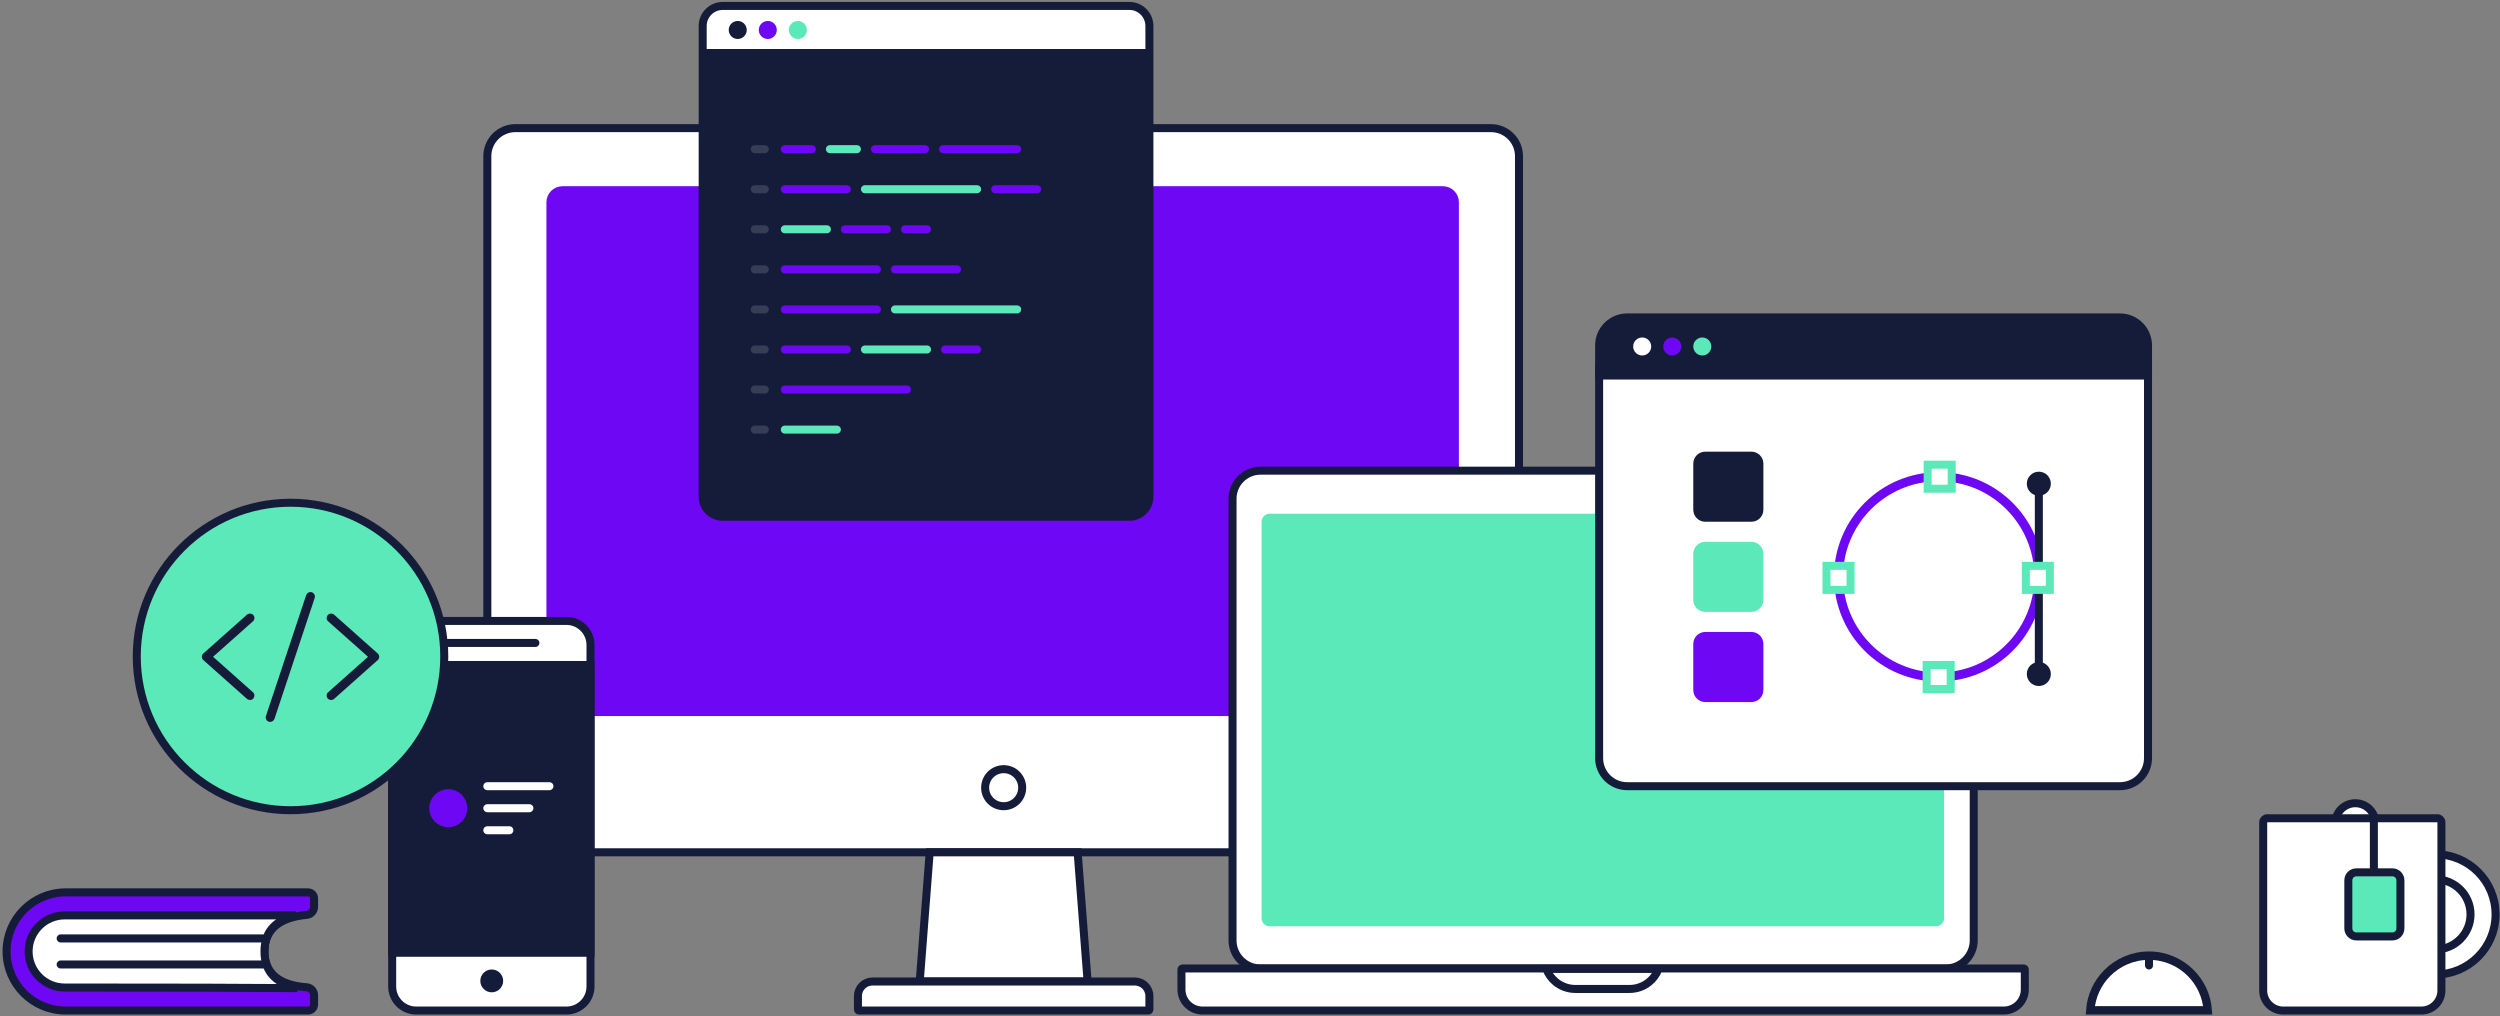 <svg width="861" height="350" viewBox="0 0 861 350" fill="none" xmlns="http://www.w3.org/2000/svg">
<rect x="0" y="0" width="861" height="350" fill="#808080" stroke="none"/>
<g clip-path="url(#clip0_2_101)">
<path fill-rule="evenodd" clip-rule="evenodd" d="M513.481 44.128H177.499C174.83 44.128 172.415 45.208 170.667 46.955C168.919 48.703 167.838 51.117 167.838 53.784V283.874C167.838 286.539 168.919 288.954 170.668 290.702C172.416 292.449 174.831 293.53 177.499 293.53H513.481C516.149 293.53 518.564 292.45 520.312 290.703C522.061 288.955 523.142 286.541 523.142 283.874V53.784C523.142 51.119 522.06 48.704 520.311 46.956C518.563 45.209 516.148 44.128 513.481 44.128Z" fill="white" stroke="#141C3A" stroke-width="2.76"/>
<path fill-rule="evenodd" clip-rule="evenodd" d="M496.928 65.515H193.707C192.565 65.515 191.53 65.979 190.781 66.729C190.033 67.479 189.57 68.514 189.57 69.657V241.095C189.57 242.239 190.033 243.274 190.781 244.023C191.53 244.773 192.564 245.237 193.707 245.237H496.928C498.07 245.237 499.104 244.773 499.854 244.023C500.602 243.273 501.065 242.238 501.065 241.095V69.657C501.065 68.513 500.602 67.478 499.854 66.729C499.105 65.979 498.07 65.515 496.928 65.515Z" fill="#6E07F3" stroke="#6E07F3" stroke-width="2.76"/>
<path fill-rule="evenodd" clip-rule="evenodd" d="M371.137 293.531H320.187L316.748 338.03H374.577L371.137 293.531Z" fill="white" stroke="#141C3A" stroke-width="2.76"/>
<path fill-rule="evenodd" clip-rule="evenodd" d="M395.508 348.034H295.817C295.722 348.034 295.635 347.995 295.573 347.933C295.51 347.87 295.471 347.782 295.471 347.686V343.032C295.471 341.65 296.031 340.4 296.937 339.495C297.842 338.59 299.093 338.03 300.475 338.03H390.849C392.231 338.03 393.482 338.59 394.388 339.495C395.293 340.401 395.853 341.651 395.853 343.032V347.686C395.853 347.782 395.815 347.87 395.752 347.933C395.69 347.996 395.603 348.034 395.508 348.034Z" fill="white" stroke="#141C3A" stroke-width="2.76"/>
<path d="M345.662 277.663C349.187 277.663 352.044 274.806 352.044 271.281C352.044 267.757 349.187 264.899 345.662 264.899C342.138 264.899 339.281 267.757 339.281 271.281C339.281 274.806 342.138 277.663 345.662 277.663Z" stroke="#141C3A" stroke-width="2.76"/>
<path d="M195.089 213.846H143.346C138.774 213.846 135.067 217.553 135.067 222.125V339.755C135.067 344.327 138.774 348.034 143.346 348.034H195.089C199.662 348.034 203.368 344.327 203.368 339.755V222.125C203.368 217.553 199.662 213.846 195.089 213.846Z" fill="white" stroke="#141C3A" stroke-width="2.76"/>
<path fill-rule="evenodd" clip-rule="evenodd" d="M203.368 229.024H135.067V328.13H203.368V229.024Z" fill="#141C3A" stroke="#141C3A" stroke-width="2.76"/>
<path d="M184.396 220.055H154.385C153.622 220.055 153.005 220.673 153.005 221.435C153.005 222.197 153.622 222.815 154.385 222.815H184.396C185.158 222.815 185.775 222.197 185.775 221.435C185.775 220.673 185.158 220.055 184.396 220.055Z" fill="#141C3A"/>
<path d="M173.288 337.823C173.288 335.651 171.527 333.89 169.356 333.89C167.184 333.89 165.423 335.651 165.423 337.823C165.423 339.995 167.184 341.755 169.356 341.755C171.527 341.755 173.288 339.995 173.288 337.823Z" fill="#141C3A"/>
<path d="M154.385 283.527C157.242 283.527 159.559 281.21 159.559 278.353C159.559 275.495 157.242 273.178 154.385 273.178C151.527 273.178 149.21 275.495 149.21 278.353C149.21 281.21 151.527 283.527 154.385 283.527Z" fill="#6E07F3" stroke="#6E07F3" stroke-width="2.76"/>
<path d="M189.225 269.384H167.838C167.076 269.384 166.458 270.002 166.458 270.764C166.458 271.526 167.076 272.143 167.838 272.143H189.225C189.987 272.143 190.605 271.526 190.605 270.764C190.605 270.002 189.987 269.384 189.225 269.384Z" fill="white"/>
<path d="M182.326 276.973H167.838C167.076 276.973 166.458 277.591 166.458 278.353C166.458 279.115 167.076 279.733 167.838 279.733H182.326C183.088 279.733 183.706 279.115 183.706 278.353C183.706 277.591 183.088 276.973 182.326 276.973Z" fill="white"/>
<path d="M175.427 284.562H167.838C167.076 284.562 166.458 285.18 166.458 285.942C166.458 286.704 167.076 287.321 167.838 287.321H175.427C176.189 287.321 176.807 286.704 176.807 285.942C176.807 285.18 176.189 284.562 175.427 284.562Z" fill="white"/>
<path d="M100.054 279.042C129.298 279.042 153.005 255.336 153.005 226.092C153.005 196.848 129.298 173.141 100.054 173.141C70.81 173.141 47.103 196.848 47.103 226.092C47.103 255.336 70.81 279.042 100.054 279.042Z" fill="#5BE9B9" stroke="#141C3A" stroke-width="2.76"/>
<path fill-rule="evenodd" clip-rule="evenodd" d="M670.096 162.103H434.14C431.473 162.103 429.059 163.184 427.312 164.931C425.565 166.679 424.485 169.094 424.485 171.761V323.887C424.485 326.552 425.566 328.967 427.313 330.716C429.061 332.464 431.474 333.545 434.14 333.545H670.096C672.763 333.545 675.177 332.464 676.924 330.717C678.671 328.969 679.752 326.554 679.752 323.887V171.761C679.752 169.096 678.671 166.68 676.923 164.932C675.176 163.184 672.762 162.103 670.096 162.103Z" fill="white" stroke="#141C3A" stroke-width="2.76"/>
<path fill-rule="evenodd" clip-rule="evenodd" d="M697.002 333.545H407.234C407.14 333.545 407.055 333.584 406.993 333.646C406.93 333.708 406.892 333.795 406.892 333.89V340.789C406.892 342.79 407.703 344.601 409.014 345.912C410.325 347.223 412.137 348.034 414.138 348.034H690.098C692.099 348.034 693.911 347.223 695.222 345.912C696.533 344.601 697.344 342.79 697.344 340.789V333.89C697.344 333.795 697.305 333.709 697.243 333.646C697.181 333.584 697.096 333.545 697.002 333.545Z" fill="white" stroke="#141C3A" stroke-width="2.76"/>
<path fill-rule="evenodd" clip-rule="evenodd" d="M571.191 333.7L532.562 333.7C533.234 335.472 534.363 337.017 535.805 338.195C537.647 339.698 539.998 340.599 542.561 340.599H561.192C563.754 340.599 566.105 339.698 567.947 338.194C569.389 337.017 570.518 335.471 571.191 333.7Z" fill="white" stroke="#141C3A" stroke-width="2.76"/>
<path d="M666.784 176.936H437.248C435.724 176.936 434.488 178.171 434.488 179.695V316.246C434.488 317.77 435.724 319.005 437.248 319.005H666.784C668.308 319.005 669.543 317.77 669.543 316.246V179.695C669.543 178.171 668.308 176.936 666.784 176.936Z" fill="#5BE9B9"/>
<path d="M337.901 70.344C338.853 70.344 339.626 69.572 339.626 68.62C339.626 67.667 338.853 66.895 337.901 66.895C336.948 66.895 336.176 67.667 336.176 68.62C336.176 69.572 336.948 70.344 337.901 70.344Z" fill="#293347"/>
<path fill-rule="evenodd" clip-rule="evenodd" d="M395.853 21.016H242.003V171.072C242.003 172.978 242.775 174.702 244.024 175.95C245.273 177.199 246.999 177.971 248.905 177.971H388.951C390.857 177.971 392.583 177.198 393.832 175.95C395.081 174.702 395.853 172.977 395.853 171.072V21.016Z" fill="#141C3A" stroke="#141C3A" stroke-width="2.76"/>
<path fill-rule="evenodd" clip-rule="evenodd" d="M388.951 2.043H248.905C246.999 2.043 245.274 2.816 244.025 4.064C242.776 5.313 242.003 7.038 242.003 8.944V18.256H395.853V8.944C395.853 7.039 395.081 5.313 393.831 4.065C392.582 2.816 390.857 2.043 388.951 2.043Z" fill="white" stroke="#141C3A" stroke-width="2.76"/>
<path d="M254.077 13.427C255.791 13.427 257.181 12.037 257.181 10.322C257.181 8.608 255.791 7.218 254.077 7.218C252.362 7.218 250.972 8.608 250.972 10.322C250.972 12.037 252.362 13.427 254.077 13.427Z" fill="#141C3A"/>
<path d="M264.425 13.427C266.14 13.427 267.53 12.037 267.53 10.322C267.53 8.608 266.14 7.218 264.425 7.218C262.711 7.218 261.321 8.608 261.321 10.322C261.321 12.037 262.711 13.427 264.425 13.427Z" fill="#6E07F3"/>
<path d="M274.774 13.427C276.489 13.427 277.879 12.037 277.879 10.322C277.879 8.608 276.489 7.218 274.774 7.218C273.059 7.218 271.669 8.608 271.669 10.322C271.669 12.037 273.059 13.427 274.774 13.427Z" fill="#5BE9B9"/>
<path opacity="0.54" d="M263.39 118.983H259.941C259.179 118.983 258.561 119.601 258.561 120.363C258.561 121.125 259.179 121.743 259.941 121.743H263.39C264.153 121.743 264.77 121.125 264.77 120.363C264.77 119.601 264.153 118.983 263.39 118.983Z" fill="#535B6B"/>
<path opacity="0.54" d="M263.39 49.992H259.941C259.179 49.992 258.561 50.61 258.561 51.372C258.561 52.134 259.179 52.752 259.941 52.752H263.39C264.153 52.752 264.77 52.134 264.77 51.372C264.77 50.61 264.153 49.992 263.39 49.992Z" fill="#535B6B"/>
<path fill-rule="evenodd" clip-rule="evenodd" d="M270.29 49.992H279.603C280.365 49.992 280.983 50.61 280.983 51.372C280.983 52.134 280.365 52.752 279.603 52.752H270.29C269.528 52.752 268.91 52.134 268.91 51.372C268.91 50.61 269.528 49.992 270.29 49.992Z" fill="#6E07F3"/>
<path fill-rule="evenodd" clip-rule="evenodd" d="M285.813 49.992H295.126C295.888 49.992 296.506 50.61 296.506 51.372C296.506 52.134 295.888 52.752 295.126 52.752H285.813C285.051 52.752 284.433 52.134 284.433 51.372C284.433 50.61 285.051 49.992 285.813 49.992Z" fill="#5BE9B9"/>
<path fill-rule="evenodd" clip-rule="evenodd" d="M301.336 49.992H318.583C319.345 49.992 319.963 50.61 319.963 51.372C319.963 52.134 319.345 52.752 318.583 52.752H301.336C300.574 52.752 299.956 52.134 299.956 51.372C299.956 50.61 300.574 49.992 301.336 49.992Z" fill="#6E07F3"/>
<path fill-rule="evenodd" clip-rule="evenodd" d="M324.793 49.992H350.319C351.081 49.992 351.699 50.61 351.699 51.372C351.699 52.134 351.081 52.752 350.319 52.752H324.793C324.03 52.752 323.413 52.134 323.413 51.372C323.413 50.61 324.03 49.992 324.793 49.992Z" fill="#6E07F3"/>
<path opacity="0.54" d="M263.39 63.79H259.941C259.179 63.79 258.561 64.408 258.561 65.17C258.561 65.932 259.179 66.55 259.941 66.55H263.39C264.153 66.55 264.77 65.932 264.77 65.17C264.77 64.408 264.153 63.79 263.39 63.79Z" fill="#535B6B"/>
<path opacity="0.54" d="M263.39 77.588H259.941C259.179 77.588 258.561 78.206 258.561 78.968C258.561 79.73 259.179 80.348 259.941 80.348H263.39C264.153 80.348 264.77 79.73 264.77 78.968C264.77 78.206 264.153 77.588 263.39 77.588Z" fill="#535B6B"/>
<path opacity="0.54" d="M263.39 91.387H259.941C259.179 91.387 258.561 92.004 258.561 92.766C258.561 93.529 259.179 94.146 259.941 94.146H263.39C264.153 94.146 264.77 93.529 264.77 92.766C264.77 92.004 264.153 91.387 263.39 91.387Z" fill="#535B6B"/>
<path opacity="0.54" d="M263.39 105.185H259.941C259.179 105.185 258.561 105.803 258.561 106.565C258.561 107.327 259.179 107.944 259.941 107.944H263.39C264.153 107.944 264.77 107.327 264.77 106.565C264.77 105.803 264.153 105.185 263.39 105.185Z" fill="#535B6B"/>
<path opacity="0.54" d="M263.39 132.781H259.941C259.179 132.781 258.561 133.399 258.561 134.161C258.561 134.923 259.179 135.541 259.941 135.541H263.39C264.153 135.541 264.77 134.923 264.77 134.161C264.77 133.399 264.153 132.781 263.39 132.781Z" fill="#535B6B"/>
<path opacity="0.54" d="M263.39 146.58H259.941C259.179 146.58 258.561 147.197 258.561 147.959C258.561 148.721 259.179 149.339 259.941 149.339H263.39C264.153 149.339 264.77 148.721 264.77 147.959C264.77 147.197 264.153 146.58 263.39 146.58Z" fill="#535B6B"/>
<path d="M291.677 63.79H270.29C269.528 63.79 268.91 64.408 268.91 65.17C268.91 65.932 269.528 66.55 270.29 66.55H291.677C292.439 66.55 293.057 65.932 293.057 65.17C293.057 64.408 292.439 63.79 291.677 63.79Z" fill="#6E07F3"/>
<path d="M336.521 63.79H297.886C297.124 63.79 296.506 64.408 296.506 65.17C296.506 65.932 297.124 66.55 297.886 66.55H336.521C337.283 66.55 337.901 65.932 337.901 65.17C337.901 64.408 337.283 63.79 336.521 63.79Z" fill="#5BE9B9"/>
<path d="M357.218 63.79H342.73C341.968 63.79 341.35 64.408 341.35 65.17C341.35 65.932 341.968 66.55 342.73 66.55H357.218C357.98 66.55 358.598 65.932 358.598 65.17C358.598 64.408 357.98 63.79 357.218 63.79Z" fill="#6E07F3"/>
<path d="M284.778 77.588H270.29C269.528 77.588 268.91 78.206 268.91 78.968C268.91 79.73 269.528 80.348 270.29 80.348H284.778C285.54 80.348 286.158 79.73 286.158 78.968C286.158 78.206 285.54 77.588 284.778 77.588Z" fill="#5BE9B9"/>
<path d="M305.475 77.588H290.987C290.225 77.588 289.607 78.206 289.607 78.968C289.607 79.73 290.225 80.348 290.987 80.348H305.475C306.237 80.348 306.855 79.73 306.855 78.968C306.855 78.206 306.237 77.588 305.475 77.588Z" fill="#6E07F3"/>
<path d="M319.273 77.588H311.684C310.922 77.588 310.304 78.206 310.304 78.968C310.304 79.73 310.922 80.348 311.684 80.348H319.273C320.035 80.348 320.653 79.73 320.653 78.968C320.653 78.206 320.035 77.588 319.273 77.588Z" fill="#6E07F3"/>
<path d="M302.025 91.387H270.29C269.528 91.387 268.91 92.004 268.91 92.766C268.91 93.529 269.528 94.146 270.29 94.146H302.025C302.788 94.146 303.405 93.529 303.405 92.766C303.405 92.004 302.788 91.387 302.025 91.387Z" fill="#6E07F3"/>
<path d="M329.622 91.387H308.235C307.473 91.387 306.855 92.004 306.855 92.766C306.855 93.529 307.473 94.146 308.235 94.146H329.622C330.384 94.146 331.002 93.529 331.002 92.766C331.002 92.004 330.384 91.387 329.622 91.387Z" fill="#6E07F3"/>
<path d="M302.025 105.185H270.29C269.528 105.185 268.91 105.803 268.91 106.565C268.91 107.327 269.528 107.944 270.29 107.944H302.025C302.788 107.944 303.405 107.327 303.405 106.565C303.405 105.803 302.788 105.185 302.025 105.185Z" fill="#6E07F3"/>
<path d="M350.319 105.185H308.235C307.473 105.185 306.855 105.803 306.855 106.565C306.855 107.327 307.473 107.944 308.235 107.944H350.319C351.081 107.944 351.699 107.327 351.699 106.565C351.699 105.803 351.081 105.185 350.319 105.185Z" fill="#5BE9B9"/>
<path d="M291.677 118.983H270.29C269.528 118.983 268.91 119.601 268.91 120.363C268.91 121.125 269.528 121.743 270.29 121.743H291.677C292.439 121.743 293.057 121.125 293.057 120.363C293.057 119.601 292.439 118.983 291.677 118.983Z" fill="#6E07F3"/>
<path d="M319.273 118.983H297.886C297.124 118.983 296.506 119.601 296.506 120.363C296.506 121.125 297.124 121.743 297.886 121.743H319.273C320.035 121.743 320.653 121.125 320.653 120.363C320.653 119.601 320.035 118.983 319.273 118.983Z" fill="#5BE9B9"/>
<path d="M336.521 118.983H325.482C324.72 118.983 324.103 119.601 324.103 120.363C324.103 121.125 324.72 121.743 325.482 121.743H336.521C337.283 121.743 337.901 121.125 337.901 120.363C337.901 119.601 337.283 118.983 336.521 118.983Z" fill="#6E07F3"/>
<path d="M312.374 132.781H270.29C269.528 132.781 268.91 133.399 268.91 134.161C268.91 134.923 269.528 135.541 270.29 135.541H312.374C313.136 135.541 313.754 134.923 313.754 134.161C313.754 133.399 313.136 132.781 312.374 132.781Z" fill="#6E07F3"/>
<path d="M288.227 146.58H270.29C269.528 146.58 268.91 147.197 268.91 147.959C268.91 148.721 269.528 149.339 270.29 149.339H288.227C288.989 149.339 289.607 148.721 289.607 147.959C289.607 147.197 288.989 146.58 288.227 146.58Z" fill="#5BE9B9"/>
<path fill-rule="evenodd" clip-rule="evenodd" d="M739.774 126.572H550.738V261.104C550.738 263.772 551.82 266.187 553.568 267.935C555.317 269.683 557.732 270.764 560.4 270.764H730.112C732.781 270.764 735.196 269.683 736.944 267.935C738.693 266.187 739.774 263.772 739.774 261.104V126.572Z" fill="white" stroke="#141C3A" stroke-width="2.76"/>
<path fill-rule="evenodd" clip-rule="evenodd" d="M730.112 109.324H560.4C557.731 109.324 555.316 110.405 553.568 112.152C551.819 113.899 550.738 116.314 550.738 118.981V129.332H739.774V118.981C739.774 116.314 738.692 113.9 736.944 112.152C735.195 110.405 732.78 109.324 730.112 109.324Z" fill="#141C3A" stroke="#141C3A" stroke-width="2.76"/>
<path d="M565.571 122.433C567.286 122.433 568.676 121.043 568.676 119.328C568.676 117.614 567.286 116.224 565.571 116.224C563.857 116.224 562.467 117.614 562.467 119.328C562.467 121.043 563.857 122.433 565.571 122.433Z" fill="white"/>
<path d="M575.92 122.433C577.635 122.433 579.025 121.043 579.025 119.328C579.025 117.614 577.635 116.224 575.92 116.224C574.205 116.224 572.815 117.614 572.815 119.328C572.815 121.043 574.205 122.433 575.92 122.433Z" fill="#6E07F3"/>
<path d="M586.269 122.433C587.983 122.433 589.373 121.043 589.373 119.328C589.373 117.614 587.983 116.224 586.269 116.224C584.554 116.224 583.164 117.614 583.164 119.328C583.164 121.043 584.554 122.433 586.269 122.433Z" fill="#5BE9B9"/>
<path d="M667.678 233.163C686.73 233.163 702.174 217.719 702.174 198.668C702.174 179.617 686.73 164.172 667.678 164.172C648.627 164.172 633.183 179.617 633.183 198.668C633.183 217.719 648.627 233.163 667.678 233.163Z" stroke="#6E07F3" stroke-width="3.105"/>
<path fill-rule="evenodd" clip-rule="evenodd" d="M672.163 160.033H663.884V168.312H672.163V160.033Z" fill="#FFFFFE" stroke="#5BE9B9" stroke-width="2.76"/>
<path fill-rule="evenodd" clip-rule="evenodd" d="M671.818 229.024H663.539V237.303H671.818V229.024Z" fill="#FFFFFE" stroke="#5BE9B9" stroke-width="2.76"/>
<path fill-rule="evenodd" clip-rule="evenodd" d="M637.322 194.874H629.043V203.152H637.322V194.874Z" fill="#FFFFFE" stroke="#5BE9B9" stroke-width="2.76"/>
<path d="M702.174 167.622V193.494" stroke="#141C3A" stroke-width="2.76" stroke-linecap="square"/>
<path d="M702.174 203.842V229.714" stroke="#141C3A" stroke-width="2.76" stroke-linecap="square"/>
<path d="M702.174 170.727C704.46 170.727 706.313 168.873 706.313 166.587C706.313 164.301 704.46 162.448 702.174 162.448C699.888 162.448 698.034 164.301 698.034 166.587C698.034 168.873 699.888 170.727 702.174 170.727Z" fill="#141C3A"/>
<path d="M702.174 236.268C704.46 236.268 706.313 234.415 706.313 232.129C706.313 229.843 704.46 227.989 702.174 227.989C699.888 227.989 698.034 229.843 698.034 232.129C698.034 234.415 699.888 236.268 702.174 236.268Z" fill="#141C3A"/>
<path fill-rule="evenodd" clip-rule="evenodd" d="M705.968 194.874H697.689V203.152H705.968V194.874Z" fill="#FFFFFE" stroke="#5BE9B9" stroke-width="2.76"/>
<path d="M603.172 155.549H587.304C585.017 155.549 583.164 157.402 583.164 159.688V175.556C583.164 177.842 585.017 179.695 587.304 179.695H603.172C605.458 179.695 607.311 177.842 607.311 175.556V159.688C607.311 157.402 605.458 155.549 603.172 155.549Z" fill="#141C3A"/>
<path d="M603.172 186.594H587.304C585.017 186.594 583.164 188.448 583.164 190.734V206.602C583.164 208.888 585.017 210.741 587.304 210.741H603.172C605.458 210.741 607.311 208.888 607.311 206.602V190.734C607.311 188.448 605.458 186.594 603.172 186.594Z" fill="#5BE9B9"/>
<path d="M603.172 217.641H587.304C585.017 217.641 583.164 219.494 583.164 221.78V237.648C583.164 239.934 585.017 241.788 587.304 241.788H603.172C605.458 241.788 607.311 239.934 607.311 237.648V221.78C607.311 219.494 605.458 217.641 603.172 217.641Z" fill="#6E07F3"/>
<path d="M838.776 335.615C850.207 335.615 859.474 326.349 859.474 314.918C859.474 303.487 850.207 294.22 838.776 294.22C827.345 294.22 818.079 303.487 818.079 314.918C818.079 326.349 827.345 335.615 838.776 335.615Z" fill="white" stroke="#141C3A" stroke-width="2.76"/>
<path d="M838.776 326.991C845.444 326.991 850.85 321.586 850.85 314.918C850.85 308.25 845.444 302.844 838.776 302.844C832.108 302.844 826.703 308.25 826.703 314.918C826.703 321.586 832.108 326.991 838.776 326.991Z" fill="white" stroke="#141C3A" stroke-width="2.76"/>
<path d="M811.18 290.426C814.99 290.426 818.079 287.337 818.079 283.527C818.079 279.717 814.99 276.628 811.18 276.628C807.369 276.628 804.281 279.717 804.281 283.527C804.281 287.337 807.369 290.426 811.18 290.426Z" fill="#FFFFFE" stroke="#141C3A" stroke-width="2.76"/>
<path fill-rule="evenodd" clip-rule="evenodd" d="M839.442 281.802H780.824C780.443 281.802 780.098 281.956 779.848 282.206C779.598 282.456 779.444 282.801 779.444 283.182V341.134C779.444 343.039 780.216 344.764 781.465 346.013C782.713 347.261 784.438 348.033 786.343 348.033H833.923C835.828 348.033 837.552 347.261 838.801 346.013C840.049 344.764 840.822 343.039 840.822 341.134V283.182C840.822 282.801 840.667 282.456 840.418 282.206C840.168 281.956 839.823 281.802 839.442 281.802Z" fill="white" stroke="#141C3A" stroke-width="2.76"/>
<path fill-rule="evenodd" clip-rule="evenodd" d="M823.943 300.43H811.525C810.763 300.43 810.073 300.739 809.573 301.238C809.074 301.737 808.765 302.427 808.765 303.189V319.747C808.765 320.509 809.074 321.199 809.573 321.699C810.073 322.198 810.763 322.507 811.525 322.507H823.943C824.705 322.507 825.395 322.198 825.894 321.699C826.394 321.199 826.703 320.509 826.703 319.747V303.189C826.703 302.427 826.394 301.737 825.894 301.238C825.395 300.739 824.705 300.43 823.943 300.43Z" fill="#5BE9B9" stroke="#141C3A" stroke-width="2.76"/>
<path d="M817.561 282.319V298.015" stroke="#141C3A" stroke-width="2.76" stroke-linecap="square"/>
<path fill-rule="evenodd" clip-rule="evenodd" d="M740.119 329.13C734.518 329.13 729.447 331.4 725.776 335.071C722.425 338.422 720.241 342.941 719.886 347.964H760.351C759.997 342.941 757.813 338.422 754.461 335.071C750.791 331.4 745.72 329.13 740.119 329.13Z" fill="white" stroke="#141C3A" stroke-width="2.898"/>
<path d="M741.499 330.786C741.499 330.024 740.881 329.406 740.119 329.406C739.357 329.406 738.739 330.024 738.739 330.786V332.51C738.739 333.272 739.357 333.89 740.119 333.89C740.881 333.89 741.499 333.272 741.499 332.51V330.786Z" fill="#141C3A"/>
<path fill-rule="evenodd" clip-rule="evenodd" d="M106.091 307.329H22.612C16.991 307.329 11.903 309.607 8.22 313.29C4.537 316.973 2.259 322.061 2.259 327.681C2.259 333.302 4.537 338.39 8.22 342.073C11.903 345.756 16.991 348.034 22.612 348.034H106.091C106.662 348.034 107.18 347.802 107.554 347.428C107.929 347.053 108.16 346.536 108.16 345.964V342.761C108.16 342.037 107.881 341.374 107.42 340.88C106.96 340.386 106.319 340.059 105.597 340.008C100.821 339.668 97.272 338.456 94.892 336.487C92.384 334.411 91.085 331.492 91.085 327.681C91.085 323.866 92.387 320.918 94.924 318.792C97.321 316.784 100.9 315.508 105.728 315.074C106.419 314.992 107.026 314.658 107.461 314.17C107.897 313.681 108.16 313.036 108.16 312.334V309.399C108.16 308.827 107.929 308.31 107.554 307.935C107.18 307.561 106.662 307.329 106.091 307.329Z" fill="#6E07F3" stroke="#141C3A" stroke-width="2.76"/>
<path fill-rule="evenodd" clip-rule="evenodd" d="M101.877 315.263H22.267C18.837 315.263 15.733 316.653 13.485 318.9C11.238 321.147 9.848 324.252 9.848 327.681C9.848 331.111 11.238 334.215 13.485 336.462C15.733 338.71 18.837 340.1 22.267 340.1C59.831 340.1 86.541 340.171 102.399 340.315C99.623 339.565 96.44 338.503 94.18 336.181C92.364 334.317 91.085 331.661 91.085 327.681C91.085 323.664 92.388 320.999 94.231 319.14C96.346 317.007 99.252 315.967 101.877 315.263Z" fill="white" stroke="#141C3A" stroke-width="2.76"/>
<path fill-rule="evenodd" clip-rule="evenodd" d="M20.861 330.786H90.594C91.341 330.786 91.948 331.404 91.948 332.166C91.948 332.928 91.341 333.546 90.594 333.546H20.861C20.113 333.546 19.507 332.928 19.507 332.166C19.507 331.404 20.113 330.786 20.861 330.786Z" fill="#141C3A"/>
<path fill-rule="evenodd" clip-rule="evenodd" d="M20.861 321.817H90.594C91.341 321.817 91.948 322.435 91.948 323.197C91.948 323.959 91.341 324.577 90.594 324.577H20.861C20.113 324.577 19.507 323.959 19.507 323.197C19.507 322.435 20.113 321.817 20.861 321.817Z" fill="#141C3A"/>
<path d="M87.171 238.461C85.478 236.956 83.786 235.451 82.093 233.946C79.395 231.55 76.705 229.146 74.007 226.751C73.389 226.205 72.77 225.653 72.159 225.107C72.159 225.829 72.159 226.559 72.159 227.28C73.852 225.775 75.545 224.27 77.238 222.765C79.936 220.369 82.626 217.966 85.324 215.57C85.942 215.025 86.561 214.472 87.171 213.927C87.774 213.389 87.767 212.291 87.171 211.754C86.53 211.163 85.633 211.178 84.984 211.754C83.291 213.259 81.598 214.764 79.905 216.269C77.207 218.665 74.517 221.068 71.819 223.464C71.201 224.009 70.582 224.562 69.972 225.107C69.377 225.637 69.377 226.751 69.972 227.28C71.665 228.785 73.358 230.291 75.051 231.796C77.748 234.191 80.439 236.595 83.136 238.991C83.755 239.536 84.373 240.089 84.984 240.634C85.587 241.171 86.584 241.271 87.171 240.634C87.713 240.05 87.813 239.037 87.171 238.461Z" fill="#141C3A"/>
<path d="M112.95 213.931C114.643 215.436 116.336 216.941 118.029 218.446C120.727 220.842 123.417 223.245 126.115 225.641C126.733 226.186 127.352 226.739 127.962 227.284C127.962 226.562 127.962 225.833 127.962 225.111C126.269 226.616 124.577 228.121 122.884 229.626C120.186 232.022 117.496 234.425 114.798 236.821C114.18 237.366 113.561 237.919 112.95 238.464C112.348 239.002 112.355 240.1 112.95 240.638C113.592 241.229 114.489 241.213 115.138 240.638C116.831 239.132 118.524 237.627 120.217 236.122C122.915 233.727 125.605 231.323 128.303 228.927C128.921 228.382 129.539 227.829 130.15 227.284C130.745 226.754 130.745 225.641 130.15 225.111C128.457 223.606 126.764 222.101 125.071 220.596C122.374 218.2 119.683 215.797 116.986 213.401C116.367 212.856 115.749 212.303 115.138 211.758C114.535 211.22 113.538 211.12 112.95 211.758C112.409 212.341 112.309 213.355 112.95 213.931Z" fill="#141C3A"/>
<path d="M94.548 247.504C95.012 246.122 95.468 244.74 95.932 243.35C97.037 240.025 98.142 236.707 99.248 233.383C100.577 229.374 101.907 225.374 103.244 221.365C104.396 217.902 105.548 214.439 106.7 210.976C107.248 209.294 107.867 207.62 108.377 205.915C108.385 205.892 108.393 205.869 108.4 205.846C108.655 205.086 108.107 204.134 107.318 203.957C106.468 203.765 105.687 204.211 105.416 205.032C104.953 206.415 104.497 207.797 104.033 209.187C102.927 212.512 101.822 215.829 100.717 219.154C99.387 223.162 98.057 227.163 96.72 231.171C95.568 234.634 94.416 238.097 93.265 241.56C92.716 243.234 92.097 244.908 91.587 246.613C91.579 246.636 91.572 246.659 91.564 246.682C91.309 247.442 91.858 248.395 92.646 248.571C93.497 248.763 94.277 248.318 94.548 247.504Z" fill="#141C3A"/>
</g>
<defs>
<clipPath id="clip0_2_101">
<rect width="859.974" height="348.75" fill="white" transform="translate(0.879 0.663)"/>
</clipPath>
</defs>
</svg>
